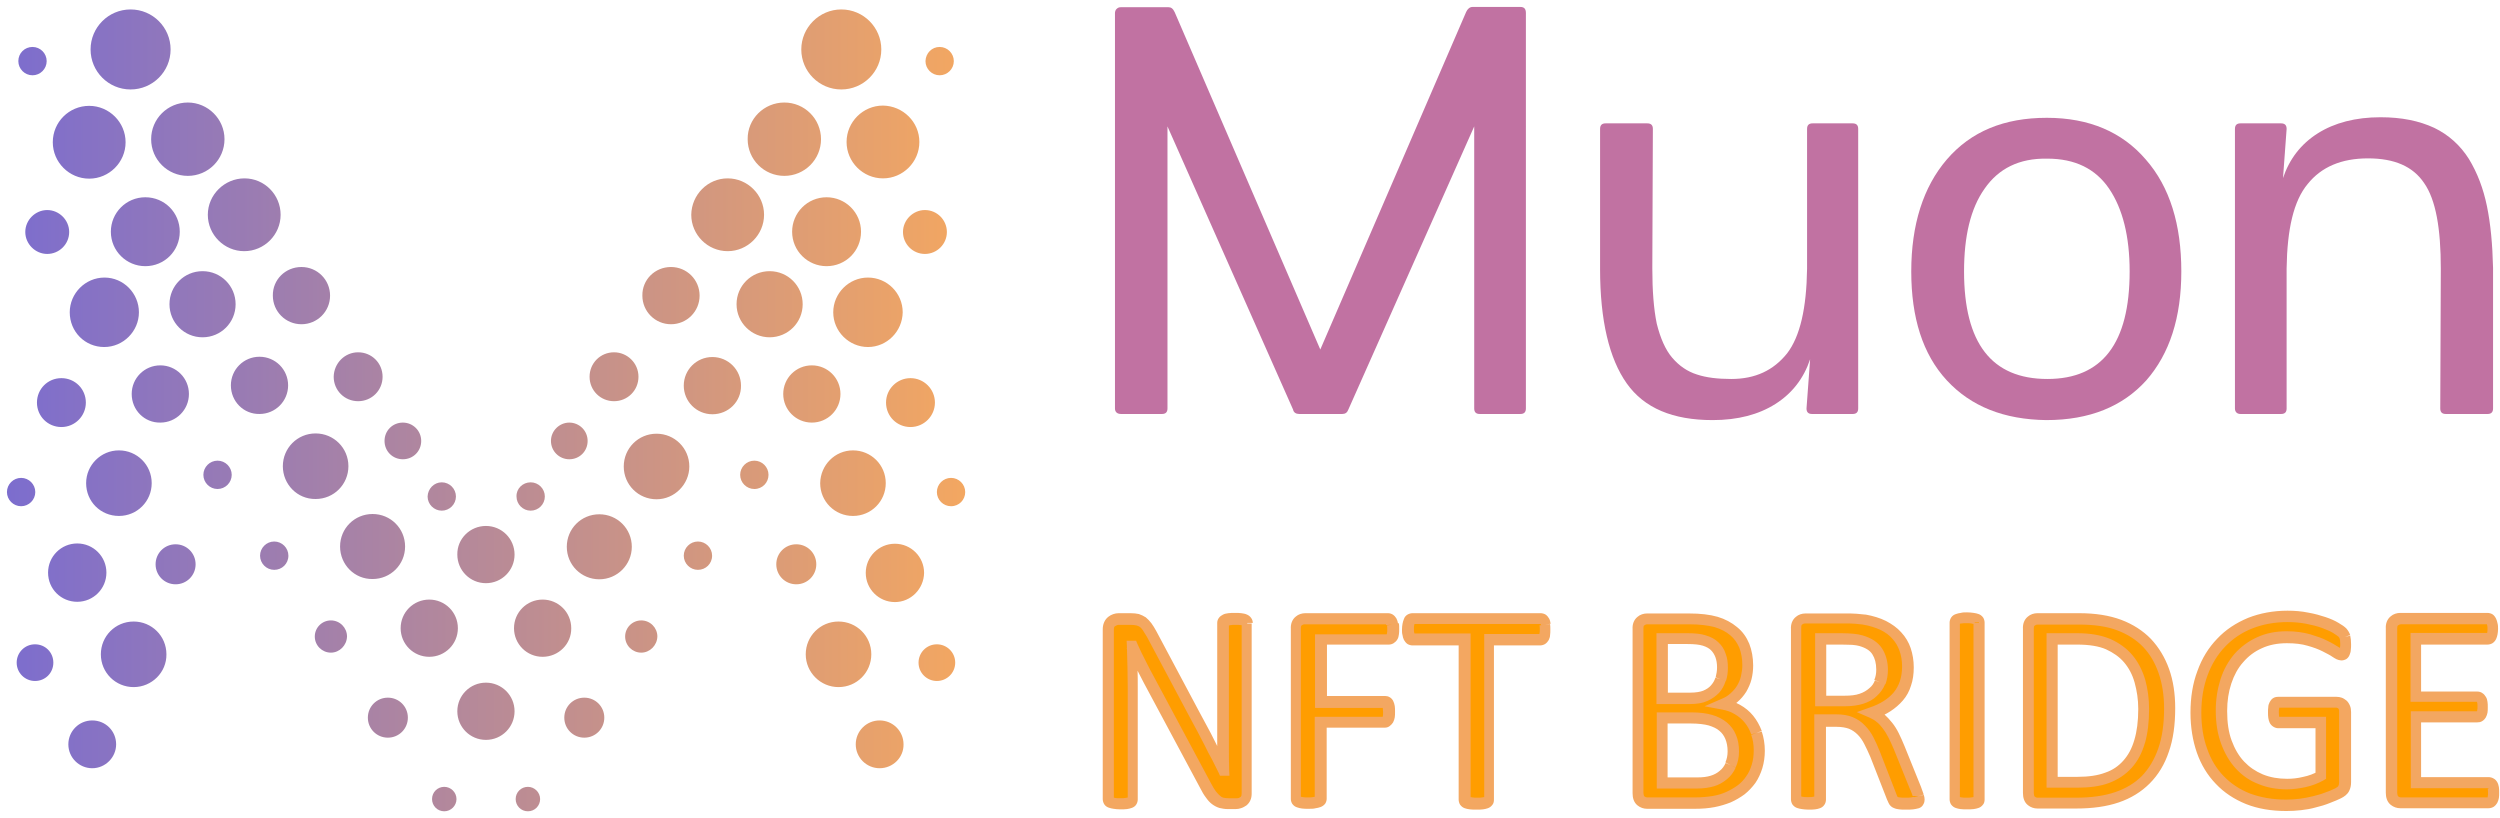 <?xml version="1.0" encoding="utf-8"?>
<!-- Generator: Adobe Illustrator 25.4.1, SVG Export Plug-In . SVG Version: 6.00 Build 0)  -->
<svg version="1.1" id="Layer_1" xmlns="http://www.w3.org/2000/svg" xmlns:xlink="http://www.w3.org/1999/xlink" x="0px" y="0px"
	 viewBox="0 0 899.8 294.5" style="enable-background:new 0 0 899.8 294.5;" xml:space="preserve">
<style type="text/css">
	.st0{fill:url(#SVGID_1_);}
	.st1{fill:#FF9D00;}
	.st2{fill:#F3A761;}
	.st3{fill:#C172A2;}
</style>
<g>
	<g>
		
			<linearGradient id="SVGID_1_" gradientUnits="userSpaceOnUse" x1="2.5" y1="145.3" x2="347.4" y2="145.3" gradientTransform="matrix(1 0 0 -1 0 293)">
			<stop  offset="0" style="stop-color:#7C6DCE"/>
			<stop  offset="1" style="stop-color:#F3A761"/>
		</linearGradient>
		<path class="st0" d="M338.2,16.9c2.8,0,5.1,2.3,5.1,5.1s-2.3,5.1-5.1,5.1c-2.8,0-5.1-2.3-5.1-5.1
			C333.2,19.1,335.4,16.9,338.2,16.9z M340.8,83.5c0,4.4-3.6,7.9-7.9,7.9c-4.4,0-7.9-3.6-7.9-7.9s3.6-7.9,7.9-7.9
			C337.3,75.6,340.8,79.2,340.8,83.5z M302.5,141.8c0,5.7-4.6,10.3-10.3,10.3s-10.3-4.6-10.3-10.3s4.6-10.3,10.3-10.3
			S302.5,136.1,302.5,141.8z M285.1,83.4c0-6.8,5.5-12.4,12.4-12.4c6.8,0,12.4,5.5,12.4,12.4s-5.5,12.4-12.4,12.4
			C290.7,95.8,285.1,90.3,285.1,83.4z M307,162.1c6.5,0,11.8,5.2,11.8,11.8c0,6.5-5.2,11.8-11.8,11.8c-6.5,0-11.8-5.2-11.8-11.8
			C295.3,167.4,300.5,162.1,307,162.1z M312.4,124.9c-6.8,0-12.5-5.6-12.5-12.5c0-6.8,5.6-12.5,12.5-12.5s12.5,5.6,12.5,12.5
			C324.8,119.3,319.2,124.9,312.4,124.9z M327.7,136.1c4.8,0,8.8,3.9,8.8,8.8c0,4.8-3.9,8.8-8.8,8.8s-8.8-3.9-8.8-8.8
			C318.9,140,322.9,136.1,327.7,136.1z M330.9,51.1c0,7.2-5.9,13.1-13.1,13.1s-13.1-5.9-13.1-13.1S310.6,38,317.8,38
			C325,38.1,330.9,43.9,330.9,51.1z M302.8,3.4c8,0,14.4,6.5,14.4,14.4c0,8-6.5,14.4-14.4,14.4c-8,0-14.4-6.5-14.4-14.4
			S294.9,3.4,302.8,3.4z M282.3,36.9c7.3,0,13.2,5.9,13.2,13.2s-5.9,13.2-13.2,13.2s-13.2-5.9-13.2-13.2
			C269,42.8,275,36.9,282.3,36.9z M261.9,64.2c7.2,0,13.1,5.9,13.1,13.1s-5.9,13.1-13.1,13.1s-13.1-5.9-13.1-13.1
			C248.9,70.1,254.7,64.2,261.9,64.2z M241.5,96.1c5.7,0,10.3,4.6,10.3,10.3c0,5.7-4.6,10.3-10.3,10.3s-10.3-4.6-10.3-10.3
			C231.1,100.7,235.7,96.1,241.5,96.1z M221,126.8c4.8,0,8.8,3.9,8.8,8.8s-3.9,8.8-8.8,8.8s-8.8-3.9-8.8-8.8S216.1,126.8,221,126.8z
			 M204.9,152.1c3.6,0,6.6,2.9,6.6,6.6s-2.9,6.6-6.6,6.6c-3.6,0-6.6-2.9-6.6-6.6S201.4,152.1,204.9,152.1z M191,173.6
			c2.8,0,5.1,2.3,5.1,5.1s-2.3,5.1-5.1,5.1s-5.1-2.3-5.1-5.1C185.8,175.9,188.1,173.6,191,173.6z M174.9,189.3
			c5.7,0,10.3,4.6,10.3,10.3s-4.6,10.3-10.3,10.3s-10.3-4.6-10.3-10.3C164.5,193.9,169.2,189.3,174.9,189.3z M159,173.6
			c2.8,0,5.1,2.3,5.1,5.1s-2.3,5.1-5.1,5.1s-5.1-2.3-5.1-5.1C154,175.9,156.2,173.6,159,173.6z M145,152.1c3.6,0,6.6,2.9,6.6,6.6
			s-2.9,6.6-6.6,6.6s-6.6-2.9-6.6-6.6S141.3,152.1,145,152.1z M128.9,126.8c4.9,0,8.8,3.9,8.8,8.8s-3.9,8.8-8.8,8.8
			c-4.9,0-8.8-3.9-8.8-8.8C120.2,130.7,124.1,126.8,128.9,126.8z M108.5,96.1c5.7,0,10.3,4.6,10.3,10.3c0,5.7-4.6,10.3-10.3,10.3
			s-10.3-4.6-10.3-10.3C98.1,100.7,102.7,96.1,108.5,96.1z M101,77.3c0,7.2-5.9,13.1-13.1,13.1s-13.1-5.9-13.1-13.1
			s6-13.1,13.2-13.1S101,70.1,101,77.3z M80.8,50.1c0,7.3-5.9,13.2-13.2,13.2s-13.2-5.9-13.2-13.2s5.9-13.2,13.2-13.2
			C74.8,36.9,80.8,42.8,80.8,50.1z M25.1,112.4c0-6.8,5.6-12.5,12.5-12.5S50,105.6,50,112.4s-5.6,12.5-12.5,12.5
			S25.1,119.4,25.1,112.4z M30.9,144.9c0,4.8-3.9,8.8-8.8,8.8s-8.8-3.9-8.8-8.8s3.9-8.8,8.8-8.8S30.9,140,30.9,144.9z M42.8,162.1
			c6.5,0,11.8,5.2,11.8,11.8c0,6.5-5.2,11.8-11.8,11.8S31,180.5,31,173.9C31,167.4,36.3,162.1,42.8,162.1z M47.4,141.8
			c0-5.7,4.6-10.3,10.3-10.3S68,136.1,68,141.8s-4.6,10.3-10.3,10.3C52,152.2,47.4,147.6,47.4,141.8z M52.3,95.8
			c-6.8,0-12.4-5.5-12.4-12.4c0-6.8,5.5-12.4,12.4-12.4s12.4,5.5,12.4,12.4S59.2,95.8,52.3,95.8z M47,3.4c8,0,14.4,6.5,14.4,14.4
			c0,8-6.5,14.4-14.4,14.4c-8,0-14.4-6.5-14.4-14.4S39,3.4,47,3.4z M32.1,38.1c7.2,0,13.1,5.9,13.1,13.1s-5.9,13.1-13.1,13.1
			S19,58.4,19,51.2C19,43.9,24.9,38.1,32.1,38.1z M24.9,83.5c0,4.4-3.6,7.9-7.9,7.9s-7.9-3.6-7.9-7.9s3.6-7.9,7.9-7.9
			S24.9,79.2,24.9,83.5z M11.7,16.9c2.8,0,5.1,2.3,5.1,5.1s-2.3,5.1-5.1,5.1S6.6,24.8,6.6,22C6.6,19.1,8.9,16.9,11.7,16.9z
			 M2.5,177.1c0-2.8,2.3-5.1,5.1-5.1s5.1,2.3,5.1,5.1s-2.3,5.1-5.1,5.1S2.5,179.9,2.5,177.1z M12.6,245.1c-3.6,0-6.6-2.9-6.6-6.6
			c0-3.6,2.9-6.6,6.6-6.6s6.6,2.9,6.6,6.6C19.2,242.2,16.3,245.1,12.6,245.1z M17.3,206.1c0-5.8,4.7-10.5,10.5-10.5
			s10.5,4.7,10.5,10.5s-4.7,10.5-10.5,10.5S17.3,212,17.3,206.1z M33.2,276.5c-4.7,0-8.6-3.8-8.6-8.6c0-4.7,3.8-8.6,8.6-8.6
			s8.6,3.8,8.6,8.6C41.8,272.6,37.9,276.5,33.2,276.5z M48.1,247.3c-6.5,0-11.8-5.2-11.8-11.8c0-6.5,5.2-11.8,11.8-11.8
			c6.5,0,11.8,5.2,11.8,11.8C60,242,54.6,247.3,48.1,247.3z M63.2,210.3c-4,0-7.2-3.2-7.2-7.2s3.2-7.2,7.2-7.2s7.2,3.2,7.2,7.2
			S67.2,210.3,63.2,210.3z M61,109.5c0-6.6,5.3-11.9,11.9-11.9s11.9,5.3,11.9,11.9s-5.3,11.9-11.9,11.9S61,116.1,61,109.5z
			 M78.3,176c-2.8,0-5.1-2.3-5.1-5.1s2.3-5.1,5.1-5.1c2.8,0,5.1,2.3,5.1,5.1S81.1,176,78.3,176z M83.1,138.7
			c0-5.7,4.6-10.3,10.3-10.3c5.7,0,10.3,4.6,10.3,10.3S99.1,149,93.4,149C87.7,149.1,83.1,144.5,83.1,138.7z M98.7,205.1
			c-2.8,0-5.1-2.3-5.1-5.1s2.3-5.1,5.1-5.1c2.8,0,5.1,2.3,5.1,5.1C103.8,202.9,101.5,205.1,98.7,205.1z M101.8,167.8
			c0-6.5,5.2-11.8,11.8-11.8c6.5,0,11.8,5.2,11.8,11.8c0,6.5-5.2,11.8-11.8,11.8C107,179.7,101.8,174.3,101.8,167.8z M119.1,234.9
			c-3.2,0-5.8-2.6-5.8-5.8s2.6-5.8,5.8-5.8c3.2,0,5.8,2.6,5.8,5.8C124.8,232.3,122.2,234.9,119.1,234.9z M122.4,196.7
			c0-6.5,5.2-11.7,11.7-11.7c6.5,0,11.7,5.2,11.7,11.7s-5.2,11.7-11.7,11.7C127.6,208.5,122.4,203.2,122.4,196.7z M139.6,265.5
			c-4,0-7.2-3.2-7.2-7.2s3.2-7.2,7.2-7.2s7.2,3.2,7.2,7.2S143.6,265.5,139.6,265.5z M144.2,226.1c0-5.7,4.6-10.3,10.3-10.3
			s10.3,4.6,10.3,10.3s-4.6,10.3-10.3,10.3C148.8,236.4,144.2,231.8,144.2,226.1z M159.9,292c-2.5,0-4.4-2-4.4-4.4
			c0-2.5,2-4.4,4.4-4.4s4.4,2,4.4,4.4S162.3,292,159.9,292z M174.9,266.3c-5.7,0-10.3-4.6-10.3-10.3s4.6-10.3,10.3-10.3
			s10.3,4.6,10.3,10.3S180.6,266.3,174.9,266.3z M190,292c-2.5,0-4.4-2-4.4-4.4c0-2.5,2-4.4,4.4-4.4s4.4,2,4.4,4.4
			S192.5,292,190,292z M195.3,236.4c-5.7,0-10.3-4.6-10.3-10.3s4.6-10.3,10.3-10.3s10.3,4.6,10.3,10.3
			C205.7,231.8,201,236.4,195.3,236.4z M210.3,265.5c-4,0-7.2-3.2-7.2-7.2s3.2-7.2,7.2-7.2s7.2,3.2,7.2,7.2S214.3,265.5,210.3,265.5
			z M215.7,208.5c-6.5,0-11.7-5.2-11.7-11.7s5.2-11.7,11.7-11.7s11.7,5.2,11.7,11.7C227.4,203.2,222.2,208.5,215.7,208.5z
			 M230.8,234.9c-3.2,0-5.8-2.6-5.8-5.8s2.6-5.8,5.8-5.8s5.8,2.6,5.8,5.8C236.5,232.3,233.9,234.9,230.8,234.9z M236.3,179.7
			c-6.5,0-11.8-5.2-11.8-11.8c0-6.5,5.2-11.8,11.8-11.8c6.5,0,11.8,5.2,11.8,11.8C248.1,174.3,242.8,179.7,236.3,179.7z
			 M251.2,205.1c-2.8,0-5.1-2.3-5.1-5.1s2.3-5.1,5.1-5.1s5.1,2.3,5.1,5.1C256.3,202.9,254,205.1,251.2,205.1z M256.4,149.1
			c-5.7,0-10.3-4.6-10.3-10.3s4.6-10.3,10.3-10.3c5.7,0,10.3,4.6,10.3,10.3C266.8,144.5,262.2,149.1,256.4,149.1z M271.5,176
			c-2.8,0-5.1-2.3-5.1-5.1s2.3-5.1,5.1-5.1s5.1,2.3,5.1,5.1S274.4,176,271.5,176z M265.1,109.5c0-6.6,5.3-11.9,11.9-11.9
			s11.9,5.3,11.9,11.9s-5.3,11.9-11.9,11.9C270.5,121.4,265.1,116.1,265.1,109.5z M279.4,203.1c0-4,3.2-7.2,7.2-7.2s7.2,3.2,7.2,7.2
			s-3.2,7.2-7.2,7.2S279.4,207.1,279.4,203.1z M290,235.5c0-6.5,5.2-11.8,11.8-11.8c6.5,0,11.8,5.2,11.8,11.8
			c0,6.5-5.2,11.8-11.8,11.8C295.3,247.3,290,242,290,235.5z M316.6,276.5c-4.7,0-8.6-3.8-8.6-8.6c0-4.7,3.8-8.6,8.6-8.6
			c4.7,0,8.6,3.8,8.6,8.6C325.3,272.6,321.4,276.5,316.6,276.5z M322.1,216.7c-5.8,0-10.5-4.7-10.5-10.5s4.7-10.5,10.5-10.5
			s10.5,4.7,10.5,10.5C332.5,212,327.8,216.7,322.1,216.7z M337.2,245.1c-3.6,0-6.6-2.9-6.6-6.6c0-3.6,2.9-6.6,6.6-6.6
			c3.6,0,6.6,2.9,6.6,6.6C343.8,242.2,340.8,245.1,337.2,245.1z M342.3,182.2c-2.8,0-5.1-2.3-5.1-5.1s2.3-5.1,5.1-5.1
			c2.8,0,5.1,2.3,5.1,5.1S345.2,182.2,342.3,182.2z"/>
	</g>
	<g>
		<path class="st1" d="M897.4,283.6c-0.1-0.5-0.2-0.8-0.4-1.1s-0.4-0.5-0.6-0.6c-0.2-0.1-0.5-0.2-0.7-0.2h-26.3V258h22.2
			c0.3,0,0.5-0.1,0.7-0.2s0.4-0.3,0.6-0.6c0.2-0.3,0.3-0.6,0.3-1.1c0.1-0.4,0.1-1,0.1-1.6s0-1.2-0.1-1.7s-0.2-0.9-0.3-1.1
			c-0.2-0.3-0.3-0.5-0.6-0.6c-0.2-0.2-0.5-0.2-0.7-0.2h-22.2v-20.8h25.9c0.3,0,0.5-0.1,0.7-0.2c0.2-0.1,0.4-0.3,0.5-0.6
			s0.2-0.7,0.3-1.1c0.1-0.5,0.1-1,0.1-1.6c0-0.7,0-1.3-0.1-1.7c-0.1-0.5-0.2-0.8-0.3-1.2c-0.1-0.3-0.3-0.5-0.5-0.7
			c-0.2-0.1-0.5-0.2-0.7-0.2h-31.4c-0.8,0-1.5,0.3-2.2,0.8s-1,1.5-1,2.8v59.1c0,1.3,0.3,2.3,1,2.8s1.4,0.8,2.2,0.8h31.8
			c0.3,0,0.5-0.1,0.7-0.2s0.4-0.4,0.6-0.7c0.2-0.3,0.3-0.7,0.4-1.2s0.1-1,0.1-1.6C897.5,284.7,897.4,284.1,897.4,283.6z M844,229.2
			c-0.2-0.6-0.5-1.1-0.9-1.5s-1.3-1-2.4-1.7c-1.2-0.7-2.6-1.3-4.4-1.9c-1.7-0.6-3.7-1.1-5.9-1.6c-2.2-0.4-4.6-0.7-7.1-0.7
			c-4.9,0-9.4,0.8-13.4,2.5s-7.5,4-10.4,7s-5.1,6.6-6.7,10.9c-1.6,4.3-2.4,9-2.4,14.3c0,5.1,0.7,9.6,2.2,13.7s3.6,7.6,6.4,10.5
			c2.8,2.9,6.2,5.2,10.2,6.8c4,1.6,8.6,2.4,13.7,2.4c1.7,0,3.4-0.1,5.1-0.3c1.7-0.2,3.4-0.5,5.1-0.9c1.7-0.4,3.3-0.9,4.9-1.5
			c1.6-0.6,2.8-1.1,3.8-1.6s1.6-1.1,1.9-1.7c0.3-0.6,0.5-1.4,0.5-2.3v-25.2c0-0.6-0.1-1.2-0.3-1.6c-0.2-0.5-0.4-0.9-0.7-1.1
			c-0.3-0.3-0.6-0.5-1-0.6s-0.8-0.2-1.1-0.2h-21c-0.3,0-0.6,0.1-0.8,0.2c-0.2,0.1-0.4,0.4-0.5,0.6c-0.2,0.3-0.3,0.7-0.3,1.1
			c-0.1,0.5-0.1,1-0.1,1.7c0,1.2,0.1,2.1,0.4,2.7s0.7,0.9,1.3,0.9h15.4v19.3c-1.8,1-3.8,1.7-5.9,2.2c-2.1,0.5-4.2,0.7-6.2,0.7
			c-3.4,0-6.6-0.6-9.5-1.7c-2.9-1.2-5.4-2.9-7.5-5.1c-2.1-2.3-3.7-5-4.9-8.3s-1.8-7-1.8-11.3c0-3.8,0.5-7.3,1.6-10.5s2.6-6,4.6-8.4
			s4.5-4.2,7.4-5.5s6.2-2,9.8-2c3.1,0,5.7,0.3,8,1c2.2,0.6,4.2,1.4,5.8,2.2s2.9,1.5,3.8,2.2s1.6,1,2,1c0.2,0,0.5-0.1,0.7-0.2
			c0.2-0.1,0.4-0.4,0.5-0.7s0.2-0.7,0.3-1.2s0.1-1.1,0.1-1.7C844.2,230.6,844.1,229.8,844,229.2z M770.1,266.9c-1,3.3-2.4,6-4.4,8.2
			c-1.9,2.2-4.4,3.8-7.3,4.9c-2.9,1.1-6.5,1.6-10.7,1.6h-9.1V230h9c4.6,0,8.3,0.6,11.2,1.9c2.9,1.3,5.3,3,7.2,5.3s3.3,4.9,4.2,8
			s1.3,6.4,1.3,10C771.6,259.8,771.1,263.7,770.1,266.9z M778.8,241.5c-1.4-4-3.4-7.3-6.1-10.1c-2.7-2.8-6-4.9-10-6.4
			s-8.8-2.2-14.5-2.2h-15c-0.8,0-1.5,0.3-2.2,0.8s-1,1.5-1,2.8v59.1c0,1.3,0.3,2.3,1,2.8s1.4,0.8,2.2,0.8h14
			c5.7,0,10.5-0.7,14.6-2.1s7.6-3.5,10.4-6.3s5-6.4,6.4-10.7c1.5-4.3,2.2-9.3,2.2-15C780.9,249.9,780.2,245.4,778.8,241.5z
			 M712.3,224.1c0-0.3-0.1-0.5-0.2-0.7c-0.1-0.2-0.4-0.4-0.7-0.5s-0.8-0.2-1.4-0.3s-1.3-0.1-2.1-0.1s-1.5,0-2,0.1
			c-0.6,0.1-1,0.2-1.4,0.3s-0.6,0.3-0.8,0.5s-0.2,0.4-0.2,0.7v63.6c0,0.3,0.1,0.5,0.2,0.7c0.1,0.2,0.4,0.4,0.7,0.5s0.8,0.2,1.4,0.3
			c0.6,0.1,1.3,0.1,2.1,0.1c0.9,0,1.6,0,2.1-0.1c0.6-0.1,1-0.2,1.4-0.3c0.3-0.1,0.6-0.3,0.7-0.5c0.1-0.2,0.2-0.4,0.2-0.7V224.1z
			 M676.7,245.6c-0.5,1.4-1.4,2.6-2.5,3.6s-2.5,1.8-4.2,2.4c-1.7,0.6-3.7,0.8-6,0.8h-8.6V230h7.4c1.7,0,3.1,0.1,4.2,0.2
			c1.1,0.1,2,0.3,2.9,0.5c2.7,0.8,4.7,2.1,5.8,3.9c1.2,1.8,1.7,4,1.7,6.6C677.5,242.7,677.2,244.2,676.7,245.6z M690.5,286.5
			c-0.1-0.5-0.4-1.4-0.9-2.6l-5.9-14.6c-0.7-1.7-1.4-3.2-2-4.5c-0.7-1.3-1.4-2.5-2.2-3.5s-1.6-1.9-2.5-2.6s-1.9-1.3-3-1.8
			c1.9-0.7,3.7-1.5,5.3-2.5s2.9-2.2,4-3.5s2-2.9,2.6-4.7s0.9-3.7,0.9-6s-0.3-4.4-1-6.3c-0.7-1.9-1.7-3.6-3-5c-1.3-1.5-3-2.7-4.9-3.6
			c-2-1-4.2-1.7-6.8-2.1c-0.9-0.1-1.9-0.2-3-0.3s-2.5-0.1-4.2-0.1h-14.1c-0.8,0-1.5,0.3-2.2,0.8s-1,1.5-1,2.8v61.3
			c0,0.3,0.1,0.5,0.2,0.7c0.1,0.2,0.4,0.4,0.7,0.5s0.8,0.2,1.4,0.3c0.6,0.1,1.3,0.1,2.1,0.1c0.9,0,1.6,0,2.1-0.1
			c0.6-0.1,1-0.2,1.3-0.3c0.3-0.1,0.6-0.3,0.7-0.5c0.2-0.2,0.2-0.4,0.2-0.7v-28.2h5.9c2,0,3.7,0.3,5.2,0.9c1.4,0.6,2.7,1.4,3.7,2.5
			c1.1,1.1,2,2.4,2.7,3.8c0.8,1.5,1.5,3.1,2.2,4.9l6.1,15.6c0.1,0.4,0.3,0.8,0.5,1c0.2,0.3,0.5,0.5,0.8,0.6c0.3,0.2,0.8,0.3,1.4,0.3
			c0.6,0.1,1.3,0.1,2.2,0.1c1,0,1.8,0,2.5-0.1c0.6-0.1,1.1-0.2,1.4-0.3c0.3-0.1,0.6-0.3,0.7-0.5s0.2-0.4,0.2-0.7
			S690.7,287,690.5,286.5z M622.9,275.4c-0.6,1.4-1.5,2.6-2.7,3.5c-1.1,0.9-2.5,1.6-4,2.1s-3.3,0.7-5.3,0.7h-12.8v-23.4h10.5
			c2.8,0,5,0.3,6.9,0.8c1.8,0.5,3.3,1.3,4.5,2.3s2.1,2.3,2.8,3.8c0.6,1.5,0.9,3.2,0.9,5.2C623.9,272.3,623.6,274,622.9,275.4z
			 M619.3,244.5c-0.4,1.3-1.1,2.5-2,3.5s-2.1,1.8-3.5,2.4c-1.4,0.6-3.2,0.9-5.5,0.9h-10v-21.5h9.1c2.5,0,4.5,0.2,6.1,0.7
			c1.5,0.5,2.8,1.2,3.7,2.1c1,0.9,1.7,2,2.1,3.3c0.4,1.3,0.7,2.7,0.7,4.4C619.9,241.8,619.7,243.2,619.3,244.5z M632.2,263.8
			c-0.7-1.9-1.6-3.5-2.8-4.9s-2.6-2.6-4.1-3.5c-1.6-0.9-3.3-1.5-5.1-1.9c1.4-0.6,2.7-1.4,3.8-2.4s2-2,2.8-3.3c0.7-1.2,1.3-2.5,1.7-4
			c0.4-1.4,0.6-2.9,0.6-4.5c0-2.6-0.4-5-1.3-7.1s-2.1-3.8-3.8-5.3c-1.7-1.4-3.8-2.5-6.3-3.3s-5.8-1.1-9.7-1.1h-15.1
			c-0.8,0-1.5,0.3-2.2,0.8s-1,1.5-1,2.8v59.1c0,1.3,0.3,2.3,1,2.8s1.4,0.8,2.2,0.8h17.3c2.5,0,4.7-0.2,6.6-0.5
			c1.9-0.4,3.7-0.9,5.4-1.6s3.2-1.6,4.6-2.7c1.3-1.1,2.5-2.3,3.5-3.7c1-1.4,1.7-3,2.2-4.7c0.5-1.8,0.8-3.7,0.8-5.8
			C633.2,267.7,632.8,265.7,632.2,263.8z M556.1,224.8c-0.1-0.5-0.2-0.9-0.3-1.2c-0.2-0.3-0.3-0.5-0.6-0.7c-0.2-0.1-0.5-0.2-0.7-0.2
			h-46.1c-0.3,0-0.5,0.1-0.7,0.2c-0.2,0.1-0.4,0.4-0.5,0.7s-0.2,0.7-0.3,1.2c-0.1,0.5-0.1,1.1-0.1,1.7c0,0.6,0,1.2,0.1,1.7
			s0.2,0.9,0.3,1.2s0.3,0.5,0.5,0.6s0.5,0.2,0.7,0.2H527v57.5c0,0.3,0.1,0.5,0.2,0.7s0.4,0.4,0.7,0.5s0.8,0.2,1.4,0.3
			c0.6,0.1,1.3,0.1,2.1,0.1c0.9,0,1.6,0,2.1-0.1c0.6-0.1,1-0.2,1.4-0.3c0.3-0.1,0.6-0.3,0.7-0.5c0.1-0.2,0.2-0.4,0.2-0.7v-57.5h18.6
			c0.3,0,0.5-0.1,0.7-0.2c0.2-0.1,0.4-0.3,0.6-0.6s0.3-0.7,0.3-1.2c0.1-0.5,0.1-1,0.1-1.7C556.2,225.9,556.2,225.3,556.1,224.8z
			 M501.2,224.8c-0.1-0.5-0.2-0.9-0.4-1.2c-0.2-0.3-0.4-0.5-0.6-0.7c-0.2-0.1-0.5-0.2-0.7-0.2h-29.8c-0.8,0-1.5,0.3-2.2,0.8
			s-1,1.5-1,2.8v61.3c0,0.2,0.1,0.5,0.2,0.7s0.4,0.4,0.7,0.5c0.3,0.1,0.8,0.2,1.4,0.3c0.6,0.1,1.3,0.1,2.1,0.1c0.9,0,1.6,0,2.2-0.1
			c0.5-0.1,1-0.2,1.3-0.3c0.3-0.1,0.6-0.3,0.7-0.5s0.2-0.5,0.2-0.7V260h22.9c0.2,0,0.5-0.1,0.7-0.2c0.2-0.2,0.4-0.4,0.6-0.7
			c0.2-0.3,0.3-0.7,0.4-1.1s0.1-1,0.1-1.7c0-0.7,0-1.3-0.1-1.8s-0.2-0.8-0.4-1.1c-0.2-0.3-0.4-0.5-0.6-0.6s-0.5-0.2-0.7-0.2h-22.9
			v-22.5h24.3c0.2,0,0.5-0.1,0.7-0.2c0.2-0.1,0.4-0.3,0.6-0.6s0.3-0.7,0.4-1.2s0.1-1,0.1-1.7C501.3,225.9,501.3,225.3,501.2,224.8z
			 M448.9,224.2c0-0.2-0.1-0.5-0.2-0.7s-0.4-0.4-0.7-0.5c-0.3-0.2-0.8-0.3-1.4-0.3s-1.3-0.1-2.1-0.1c-0.9,0-1.6,0-2.2,0.1
			s-1,0.2-1.4,0.3c-0.3,0.2-0.6,0.3-0.7,0.5s-0.2,0.4-0.2,0.7v35.9c0,2.7,0,5.5,0,8.4s0.1,5.7,0.1,8.4H440c-0.8-1.6-1.6-3.2-2.4-4.8
			c-0.8-1.6-1.6-3.2-2.4-4.8c-0.8-1.6-1.7-3.3-2.6-5s-1.8-3.4-2.8-5.2L414.3,228c-0.6-1.1-1.1-1.9-1.6-2.6c-0.5-0.7-1-1.2-1.6-1.6
			c-0.5-0.4-1.2-0.7-1.9-0.8c-0.7-0.2-1.5-0.3-2.6-0.3h-4.3c-0.9,0-1.8,0.3-2.5,0.9c-0.8,0.6-1.2,1.6-1.2,2.9v61.1
			c0,0.2,0.1,0.5,0.2,0.7s0.4,0.4,0.7,0.5c0.3,0.1,0.8,0.2,1.3,0.3c0.6,0.1,1.3,0.1,2.1,0.1c0.9,0,1.6,0,2.1-0.1
			c0.6-0.1,1-0.2,1.4-0.3c0.3-0.1,0.6-0.3,0.7-0.5s0.2-0.5,0.2-0.7v-40c0-2.5,0-5.1-0.1-7.6c0-2.6-0.1-5.1-0.2-7.5h0.1
			c0.9,2,1.9,4.1,3,6.2c1.1,2.1,2.1,4.2,3.2,6.1l20.2,37.7c0.7,1.3,1.3,2.4,2,3.3s1.2,1.5,1.9,2c0.6,0.5,1.3,0.8,2,1
			s1.5,0.3,2.4,0.3h2.9c0.5,0,0.9-0.1,1.4-0.2s0.9-0.4,1.2-0.7s0.7-0.7,0.9-1.2c0.2-0.5,0.3-1.1,0.3-1.7v-61.1H448.9z"/>
		<path class="st2" d="M897.4,283.6l2-0.3c-0.1-0.6-0.3-1.3-0.6-1.8s-0.7-1-1.3-1.3c-0.5-0.3-1.2-0.5-1.8-0.5h-24.3V260h20.2
			c0.6,0,1.2-0.1,1.7-0.4c0.6-0.3,1.1-0.9,1.4-1.4c0.3-0.6,0.5-1.1,0.6-1.7s0.1-1.2,0.1-1.9s0-1.4-0.1-2s-0.2-1.2-0.6-1.8
			c-0.3-0.5-0.7-1-1.2-1.3c-0.5-0.4-1.2-0.6-1.9-0.6h-20.2V232h23.9c0.6,0,1.3-0.2,1.8-0.5c0.6-0.4,1-0.9,1.3-1.5
			c0.2-0.5,0.4-1,0.5-1.6s0.2-1.3,0.2-2c0-0.8,0-1.4-0.2-2.1c-0.1-0.6-0.3-1.1-0.5-1.6c-0.3-0.6-0.7-1.2-1.3-1.6
			c-0.5-0.3-1.2-0.5-1.8-0.5h-31.4c-1.2,0-2.5,0.4-3.4,1.2c-1.4,1.1-1.9,2.8-1.8,4.4v59.1c0,1.6,0.4,3.3,1.8,4.4
			c1,0.8,2.2,1.2,3.4,1.2h31.8c0.6,0,1.3-0.2,1.8-0.5c0.6-0.4,1-0.9,1.3-1.4c0.3-0.6,0.5-1.2,0.6-1.8c0.1-0.6,0.1-1.2,0.1-1.9
			c0-0.8,0-1.4-0.1-2L897.4,283.6l-2,0.3c0,0.3,0.1,0.8,0.1,1.4c0,0.5,0,1-0.1,1.3c0,0.3-0.1,0.4-0.1,0.5l0,0l0.5,0.4l-0.3-0.5
			l-0.1,0.1l0.5,0.4l-0.3-0.5l0.3,0.5V287l-0.3,0.1l0.3,0.5V287h-31.8c-0.3,0-0.6-0.1-1-0.4c0,0-0.2-0.2-0.3-1.2v-59.1
			c0-1,0.2-1.2,0.3-1.2c0.4-0.3,0.7-0.4,1-0.4h31.4v-0.6l-0.3,0.5l0.3,0.1v-0.6l-0.3,0.5l0.4-0.7l-0.6,0.5c0,0,0.1,0.1,0.2,0.2
			l0.4-0.7l-0.6,0.5l0.2-0.1l-0.2,0.1l0,0l0.2-0.1l-0.2,0.1c0,0.1,0.1,0.4,0.2,0.7c0.1,0.3,0.1,0.8,0.1,1.3s0,0.9-0.1,1.3
			c-0.1,0.3-0.1,0.6-0.2,0.6l0.5,0.2l-0.3-0.5c-0.2,0.1-0.2,0.2-0.2,0.2l0.5,0.2l-0.3-0.5l0.3,0.5v-0.6l-0.3,0.1l0.3,0.5v-0.6h-27.9
			v24.8h24.2v-0.7l-0.4,0.6c0.1,0.1,0.3,0.1,0.4,0.1v-0.7l-0.4,0.6l0.2-0.3l-0.2,0.2l0.1,0.1l0.2-0.3l-0.2,0.2l0,0v0.1
			c0,0.1,0,0.2,0.1,0.4c0.1,0.4,0.1,0.8,0.1,1.4c0,0.5,0,1-0.1,1.3c0,0.3-0.1,0.4-0.1,0.4l0.5,0.3l-0.3-0.5
			c-0.2,0.1-0.2,0.2-0.2,0.2l0.5,0.3l-0.3-0.5l0.2,0.4V256l-0.2,0.1l0.2,0.4V256h-24.2v27.7H896v-0.6l-0.3,0.5l0.3,0.1v-0.6
			l-0.3,0.5l0.3-0.4l-0.4,0.3l0.1,0.1l0.3-0.4l-0.4,0.3l0,0c0,0,0.1,0.1,0.1,0.4L897.4,283.6z M844,229.2l1.9-0.6
			c-0.3-0.9-0.8-1.7-1.4-2.4c-0.7-0.7-1.6-1.3-2.8-2c-1.3-0.8-2.9-1.5-4.7-2.1s-3.9-1.2-6.2-1.6c-2.4-0.5-4.9-0.7-7.5-0.7
			c-5.1,0-9.9,0.9-14.2,2.6c-4.3,1.8-8,4.2-11.1,7.5c-3.1,3.2-5.5,7.1-7.1,11.6c-1.7,4.5-2.5,9.5-2.5,15c0,5.2,0.8,10.1,2.3,14.4
			s3.8,8.1,6.8,11.2c3,3.2,6.7,5.6,10.9,7.3c4.3,1.7,9.1,2.5,14.5,2.5c1.8,0,3.5-0.1,5.3-0.3c1.8-0.2,3.6-0.5,5.3-1
			c1.7-0.4,3.4-0.9,5.1-1.6c1.6-0.6,3-1.2,4-1.7c1.2-0.6,2.3-1.4,2.9-2.6c0.5-1,0.7-2,0.7-3.2v-25.2c0-0.8-0.1-1.6-0.4-2.3
			c-0.3-0.7-0.7-1.4-1.3-1.9c-0.5-0.4-1.1-0.8-1.7-1c-0.6-0.2-1.2-0.3-1.8-0.3h-21c-0.6,0-1.3,0.1-1.9,0.5c-0.6,0.4-0.9,0.9-1.2,1.4
			c-0.3,0.6-0.5,1.2-0.5,1.8c-0.1,0.6-0.1,1.2-0.1,2c0,1.4,0.1,2.5,0.6,3.6s1.8,2,3.1,2h13.4v17.3h2l-1-1.8c-1.6,0.9-3.4,1.6-5.4,2
			c-2,0.5-3.9,0.7-5.8,0.7c-3.2,0-6.1-0.5-8.8-1.6c-2.6-1.1-4.8-2.6-6.7-4.6s-3.4-4.6-4.5-7.6s-1.6-6.5-1.6-10.6
			c0-3.6,0.5-6.9,1.5-9.9s2.4-5.6,4.3-7.7c1.8-2.1,4-3.8,6.7-5c2.6-1.2,5.6-1.8,9-1.8c2.9,0,5.4,0.3,7.4,0.9c2.2,0.6,4,1.3,5.4,2
			c1.5,0.8,2.8,1.4,3.6,2c1.1,0.7,1.8,1.2,3.2,1.3c0.6,0,1.3-0.2,1.8-0.5c0.6-0.4,1-1,1.2-1.6c0.2-0.5,0.4-1.1,0.4-1.7
			c0.1-0.6,0.1-1.3,0.1-2c0-1.2-0.1-2.2-0.3-3.1L844,229.2l-1.9,0.6c0.1,0.3,0.2,1,0.2,1.9c0,0.6,0,1.1-0.1,1.4
			c-0.1,0.4-0.1,0.6-0.2,0.7l0,0l0,0l0,0l0,0l0,0l0.7,0.5l-0.5-0.7c-0.1,0.1-0.2,0.2-0.2,0.2l0.7,0.5l-0.5-0.7l0.4,0.7v-0.8
			c-0.1,0-0.4,0.1-0.4,0.1l0.4,0.7v-0.8v0.7l0.2-0.7c0,0,0,0-0.2,0v0.7l0.2-0.7c0,0-0.5-0.2-1.1-0.6c-1.1-0.7-2.4-1.5-4.1-2.3
			c-1.7-0.9-3.8-1.6-6.1-2.3c-2.5-0.7-5.3-1.1-8.5-1.1c-3.9,0-7.5,0.7-10.7,2.2c-3.1,1.4-5.9,3.5-8.1,6c-2.2,2.6-3.9,5.6-5,9.1
			s-1.7,7.2-1.7,11.2c0,4.4,0.6,8.4,1.9,11.9c1.3,3.5,3,6.5,5.3,9s5,4.4,8.2,5.6c3.1,1.3,6.6,1.9,10.2,1.9c2.2,0,4.4-0.3,6.7-0.8
			s4.4-1.3,6.4-2.4l1-0.6V258h-17.4v0.6l0.3-0.5c-0.1-0.1-0.3-0.1-0.3-0.1v0.6l0.3-0.5l-0.3,0.5l0.5-0.4l-0.1-0.1l-0.3,0.5l0.5-0.4
			l0,0l0,0l0,0l0,0l0,0c-0.1-0.1-0.2-0.8-0.2-1.8c0-0.6,0-1,0.1-1.4c0-0.3,0.1-0.5,0.1-0.5l0,0l-0.5-0.4l0.3,0.5l0.1-0.1l-0.5-0.4
			l0.3,0.5l-0.3-0.5v0.6c0,0,0.2,0,0.3-0.1l-0.3-0.5v0.6h21c0.1,0,0.3,0,0.4,0.1c0.1,0,0.2,0.1,0.4,0.2c0,0,0.1,0.1,0.2,0.3
			c0.1,0.2,0.1,0.5,0.1,1v25.2c0,0.7-0.1,1.1-0.3,1.4c0,0.1-0.3,0.4-1,0.8c-0.9,0.4-2.1,1-3.6,1.5c-1.5,0.6-3,1-4.6,1.4
			s-3.2,0.7-4.8,0.9c-1.6,0.2-3.2,0.3-4.8,0.3c-4.9,0-9.2-0.8-13-2.2c-3.8-1.5-6.9-3.6-9.5-6.3c-2.6-2.7-4.6-6-5.9-9.8
			c-1.4-3.8-2.1-8.2-2.1-13c0-5.1,0.8-9.6,2.3-13.6s3.6-7.4,6.3-10.2s5.9-5,9.7-6.5s8-2.3,12.7-2.3c2.4,0,4.6,0.2,6.7,0.6
			c2.1,0.4,4,0.9,5.7,1.5c1.6,0.6,3,1.2,4,1.8c1.1,0.7,1.8,1.2,2,1.4s0.3,0.4,0.4,0.7L844,229.2z M770.1,266.9l-1.9-0.6
			c-0.9,3.1-2.2,5.5-4,7.5c-1.7,1.9-3.8,3.4-6.5,4.3c-2.6,1-6,1.5-10,1.5h-7.1V232h7c4.4,0,7.9,0.6,10.4,1.7
			c2.6,1.2,4.8,2.7,6.5,4.7s3,4.4,3.8,7.3c0.8,2.9,1.3,6,1.3,9.5c0,4.4-0.5,8.1-1.4,11.1L770.1,266.9l1.9,0.6
			c1-3.5,1.5-7.6,1.5-12.3c0-3.8-0.5-7.3-1.4-10.6c-1-3.3-2.5-6.3-4.6-8.8s-4.8-4.4-7.9-5.8c-3.3-1.4-7.3-2.1-12-2.1h-11v55.6h11.1
			c4.4,0,8.2-0.5,11.4-1.7s5.9-3,8.1-5.4c2.2-2.4,3.8-5.5,4.8-9L770.1,266.9z M778.8,241.5l1.9-0.7c-1.5-4.2-3.7-7.8-6.5-10.8
			c-2.9-3-6.5-5.3-10.7-6.9c-4.3-1.6-9.3-2.4-15.2-2.4h-15c-1.2,0-2.5,0.4-3.4,1.2c-1.4,1.1-1.9,2.8-1.8,4.4v59.1
			c0,1.6,0.4,3.3,1.8,4.4c1,0.8,2.2,1.2,3.4,1.2h14c5.8,0,10.9-0.7,15.3-2.2c4.4-1.5,8.1-3.8,11.1-6.8c3.1-3.1,5.4-6.9,6.9-11.4
			c1.6-4.5,2.3-9.8,2.3-15.7c0-5.2-0.7-9.9-2.2-14.1L778.8,241.5l-1.9,0.7c1.3,3.7,2,8,2,12.8c0,5.6-0.7,10.4-2.1,14.4
			c-1.4,4-3.4,7.3-5.9,9.9c-2.6,2.6-5.8,4.5-9.6,5.8s-8.5,2-14,2h-14c-0.3,0-0.6-0.1-1-0.4c0,0-0.2-0.2-0.3-1.2v-59.1
			c0-1,0.2-1.2,0.3-1.2c0.4-0.3,0.7-0.4,1-0.4h15c5.6,0,10.2,0.7,13.8,2.1c3.7,1.4,6.8,3.4,9.2,5.9c2.5,2.6,4.3,5.7,5.6,9.4
			L778.8,241.5z M712.3,224.1h2c0-0.6-0.2-1.3-0.5-1.8c-0.5-0.7-1.1-1.1-1.7-1.3c-0.5-0.2-1.1-0.3-1.7-0.4c-0.7-0.1-1.5-0.2-2.4-0.2
			s-1.6,0-2.3,0.2c-0.6,0.1-1.2,0.2-1.7,0.4c-0.6,0.2-1.2,0.5-1.7,1.2c-0.4,0.6-0.6,1.3-0.6,1.9v63.6c0,0.6,0.2,1.3,0.5,1.8
			c0.5,0.7,1.1,1.1,1.7,1.3c0.5,0.2,1.1,0.3,1.7,0.4c0.7,0.1,1.5,0.1,2.4,0.1s1.7,0,2.4-0.1c0.6-0.1,1.2-0.2,1.7-0.4
			c0.6-0.2,1.2-0.6,1.7-1.3c0.4-0.5,0.5-1.2,0.5-1.8v-63.6L712.3,224.1l-2,0v63.6h0.7l-0.6-0.4c-0.1,0.1-0.1,0.3-0.1,0.4h0.7
			l-0.6-0.4l0.8,0.5l-0.5-0.8c-0.1,0-0.2,0.1-0.3,0.3l0.8,0.5l-0.5-0.8l0.2,0.3l-0.2-0.4h-0.1l0.2,0.3l-0.2-0.4l0,0
			c-0.2,0.1-0.5,0.1-1,0.2c-0.4,0.1-1,0.1-1.8,0.1c-0.7,0-1.4,0-1.8-0.1c-0.5-0.1-0.9-0.2-1-0.2l0,0l-0.4,0.8l0.7-0.5
			c-0.2-0.2-0.3-0.3-0.3-0.3l-0.4,0.8l0.7-0.5l-0.6,0.4h0.7c0-0.1,0-0.3-0.1-0.4l-0.6,0.4h0.7v-63.6h-0.8l0.6,0.5
			c0.1-0.1,0.2-0.4,0.2-0.5h-0.8l0.6,0.5l-0.7-0.5l0.5,0.7c0,0,0.1-0.1,0.2-0.2l-0.7-0.5l0.5,0.7l-0.1-0.2l0.1,0.2l0,0l-0.1-0.2
			l0.1,0.2l0,0c0.2-0.1,0.6-0.2,1-0.2c0.4-0.1,1-0.1,1.7-0.1c0.8,0,1.4,0,1.8,0.1c0.5,0.1,0.8,0.2,1,0.2l0,0l0.4-0.7l-0.7,0.4
			c0.1,0.2,0.3,0.3,0.3,0.3l0.4-0.7l-0.7,0.4l0.6-0.4h-0.7c0,0.1,0,0.3,0.1,0.4l0.6-0.4h-0.7h2.2V224.1z M676.7,245.6l-1.9-0.7
			c-0.4,1.1-1,2-2,2.8c-0.9,0.8-2,1.5-3.5,2c-1.4,0.5-3.2,0.7-5.4,0.7h-6.6V232h5.4c1.7,0,3.1,0.1,4,0.1c1,0.1,1.8,0.2,2.5,0.4
			c2.4,0.7,3.9,1.7,4.7,3c0.9,1.4,1.4,3.2,1.4,5.5c0,1.4-0.2,2.6-0.7,3.7L676.7,245.6l1.9,0.7c0.6-1.6,0.9-3.4,0.9-5.2
			c0-2.9-0.7-5.5-2.1-7.7c-1.5-2.3-3.9-3.8-7-4.7c-1-0.3-2.1-0.5-3.3-0.6s-2.6-0.2-4.4-0.2h-9.4v26.3H664c2.5,0,4.7-0.3,6.6-0.9
			c1.9-0.6,3.6-1.5,4.9-2.8c1.3-1.2,2.4-2.7,3-4.3L676.7,245.6z M690.5,286.5l1.9-0.5c-0.2-0.6-0.5-1.5-1-2.8l0,0l-5.9-14.6
			c-0.7-1.7-1.4-3.3-2.1-4.7c-0.7-1.4-1.5-2.7-2.4-3.8c-0.9-1.1-1.8-2.1-2.8-3s-2.2-1.6-3.4-2.1l-0.8,1.8l0.7,1.9
			c2.1-0.7,4-1.6,5.7-2.7c1.7-1.1,3.2-2.4,4.5-3.9s2.3-3.3,2.9-5.3c0.7-2,1-4.2,1-6.6c0-2.5-0.4-4.8-1.1-6.9
			c-0.7-2.1-1.9-4.1-3.4-5.7c-1.5-1.7-3.4-3-5.5-4.1c-2.2-1.1-4.6-1.8-7.3-2.3h-0.1h-0.1c-0.9-0.1-1.9-0.2-3.1-0.3
			c-1.2-0.1-2.6-0.1-4.3-0.1h-14.1c-1.2,0-2.5,0.4-3.4,1.2c-1.4,1.1-1.9,2.8-1.8,4.4v61.3c0,0.6,0.2,1.3,0.5,1.8
			c0.5,0.7,1.1,1.1,1.7,1.3c0.5,0.2,1.1,0.3,1.7,0.4c0.7,0.1,1.5,0.2,2.4,0.2s1.7,0,2.4-0.1s1.2-0.2,1.7-0.4
			c0.6-0.2,1.2-0.6,1.6-1.2c0.4-0.5,0.6-1.3,0.6-1.9v-26.2h3.9c1.8,0,3.3,0.3,4.4,0.7c1.2,0.5,2.2,1.2,3.1,2.1
			c0.9,0.9,1.7,2,2.4,3.4s1.5,3,2.2,4.7l1.9-0.7l-1.9,0.7l6.1,15.6l1.9-0.7l-1.9,0.6c0.2,0.5,0.4,1,0.7,1.5c0.4,0.6,1,1.1,1.6,1.3
			c0.6,0.3,1.2,0.4,1.9,0.5s1.5,0.1,2.4,0.1c1.1,0,1.9,0,2.7-0.1c0.7-0.1,1.3-0.2,2-0.4c0.6-0.2,1.3-0.6,1.7-1.5
			c0.3-0.5,0.4-1.1,0.4-1.6c0-0.6-0.1-1.1-0.3-1.7L690.5,286.5l-1.9,0.5c0.1,0.2,0.1,0.4,0.1,0.5s0,0.1,0,0.1h0.4l-0.4-0.2
			c-0.1,0.1-0.1,0.2-0.1,0.2h0.4l-0.4-0.2l1,0.5l-0.7-0.9c-0.1,0.1-0.2,0.2-0.3,0.4l1,0.5l-0.7-0.9l0.3,0.4l-0.3-0.5h-0.1l0.3,0.4
			l-0.3-0.5l0,0c-0.1,0-0.4,0.1-0.9,0.2s-1.3,0.1-2.2,0.1c-0.8,0-1.5,0-1.9-0.1c-0.4,0-0.7-0.1-0.8-0.2l0,0l-0.2,0.2l0.2-0.2
			l-0.1-0.1l-0.2,0.2l0.2-0.2c-0.1-0.1-0.1-0.3-0.2-0.5l0,0l-6.1-15.7l0,0c-0.7-1.8-1.5-3.5-2.3-5.1s-1.9-3.1-3.1-4.3
			c-1.2-1.3-2.7-2.3-4.4-3s-3.7-1-5.9-1H653v30.2h0.8l-0.6-0.5c-0.1,0.1-0.2,0.4-0.2,0.5h0.8l-0.6-0.5l0.6,0.5l-0.4-0.6
			c0,0-0.1,0.1-0.2,0.2l0.6,0.5l-0.4-0.6l0,0v-0.1l0,0l0,0v-0.1c-0.1,0-0.5,0.1-0.9,0.2s-1,0.1-1.8,0.1s-1.4,0-1.8-0.1
			c-0.5-0.1-0.8-0.2-1-0.2l0,0l-0.4,0.8l0.7-0.5c-0.2-0.2-0.3-0.3-0.3-0.3l-0.4,0.8l0.7-0.5l-0.6,0.4h0.7c0-0.1,0-0.3-0.1-0.4
			l-0.6,0.4h0.7V226c0-1,0.2-1.2,0.3-1.2c0.4-0.3,0.7-0.4,1-0.4h14.1c1.6,0,3,0,4,0.1c1.1,0.1,2.1,0.2,2.9,0.3l0.2-2l-0.3,2
			c2.4,0.4,4.5,1.1,6.3,1.9c1.8,0.9,3.2,1.9,4.3,3.2c1.2,1.3,2,2.7,2.6,4.4s0.9,3.5,0.9,5.6c0,2-0.3,3.8-0.8,5.3s-1.3,2.9-2.2,4
			c-1,1.2-2.2,2.2-3.6,3.1c-1.4,0.9-3.1,1.7-4.9,2.3l-4.8,1.7l4.6,2c0.9,0.4,1.8,0.9,2.5,1.5c0.8,0.6,1.5,1.4,2.2,2.3s1.4,2,2,3.2
			c0.7,1.3,1.3,2.7,2,4.3l5.9,14.6l1.9-0.8l-1.9,0.7c0.5,1.2,0.8,2,0.9,2.4H690.5z M622.9,275.4l-1.8-0.8c-0.5,1.1-1.2,2.1-2.1,2.8
			c-0.9,0.8-2,1.4-3.3,1.8s-2.8,0.6-4.7,0.6h-10.8v-19.4h8.5c2.6,0,4.8,0.3,6.3,0.7c1.6,0.5,2.9,1.1,3.8,1.9c1,0.8,1.7,1.8,2.2,3
			s0.8,2.7,0.8,4.4c0,1.6-0.3,2.9-0.8,4L622.9,275.4l1.8,0.8c0.8-1.7,1.2-3.6,1.2-5.7c0-2.2-0.3-4.2-1.1-6c-0.7-1.8-1.9-3.3-3.3-4.5
			c-1.5-1.2-3.2-2.1-5.3-2.7s-4.5-0.9-7.4-0.9h-12.5v27.4H611c2.2,0,4.1-0.3,5.9-0.8c1.7-0.5,3.3-1.4,4.6-2.5
			c1.4-1.1,2.5-2.6,3.2-4.2L622.9,275.4z M619.3,244.5l-1.9-0.6c-0.3,1.1-0.9,2-1.6,2.8c-0.7,0.8-1.6,1.4-2.8,1.9
			c-1,0.4-2.6,0.7-4.7,0.7h-8v-17.5h7.1c2.4,0,4.2,0.2,5.5,0.6c1.3,0.4,2.3,1,2.9,1.6c0.7,0.7,1.2,1.5,1.6,2.5
			c0.4,1.1,0.6,2.3,0.6,3.7c0,1.2-0.2,2.4-0.5,3.6L619.3,244.5l1.9,0.6c0.5-1.5,0.7-3.1,0.7-4.8c0-1.8-0.2-3.5-0.8-5
			c-0.5-1.6-1.4-3-2.6-4.1c-1.2-1.2-2.8-2-4.5-2.5c-1.8-0.6-4-0.8-6.7-0.8h-11.1v25.5h12c2.5,0,4.5-0.3,6.3-1.1
			c1.6-0.7,3-1.7,4.2-2.9c1.1-1.2,1.9-2.7,2.4-4.3L619.3,244.5z M632.2,263.8l1.9-0.7c-0.8-2.1-1.8-3.9-3.1-5.5s-2.9-2.9-4.7-3.9
			s-3.7-1.7-5.7-2.1l-0.4,2l0.8,1.8c1.6-0.7,3.1-1.6,4.3-2.7c1.3-1.1,2.3-2.3,3.2-3.7c0.8-1.4,1.5-2.9,1.9-4.5s0.6-3.3,0.6-5
			c0-2.8-0.5-5.5-1.4-7.8c-1-2.4-2.4-4.4-4.4-6c-1.9-1.6-4.3-2.9-7-3.7c-2.8-0.8-6.2-1.2-10.3-1.2h-15.1c-1.2,0-2.5,0.4-3.4,1.2
			c-1.4,1.1-1.9,2.8-1.8,4.4v59.1c0,1.6,0.4,3.3,1.8,4.4c1,0.8,2.2,1.2,3.4,1.2h17.3c2.6,0,4.9-0.2,7-0.6s4-1,5.8-1.7
			c1.8-0.8,3.5-1.8,5-2.9c1.5-1.2,2.8-2.6,3.9-4.1c1.1-1.6,1.9-3.4,2.5-5.3c0.6-2,0.9-4.1,0.9-6.3c0-2.5-0.4-4.8-1.1-6.9
			L632.2,263.8l-1.9,0.7c0.6,1.6,0.9,3.5,0.9,5.5c0,1.9-0.2,3.6-0.7,5.2s-1.1,3-2,4.2c-0.8,1.2-1.8,2.3-3,3.2
			c-1.2,0.9-2.6,1.7-4.1,2.4c-1.5,0.7-3.2,1.2-5,1.5s-3.9,0.5-6.3,0.5h-17.3c-0.3,0-0.6-0.1-1-0.4c0,0-0.2-0.2-0.3-1.2v-59.1
			c0-1,0.2-1.2,0.3-1.2c0.4-0.3,0.7-0.4,1-0.4h15.1c3.8,0,6.9,0.4,9.2,1c2.3,0.7,4.2,1.7,5.6,2.9c1.5,1.2,2.5,2.7,3.3,4.5
			c0.7,1.8,1.1,3.9,1.1,6.3c0,1.4-0.2,2.7-0.5,4s-0.8,2.4-1.4,3.4c-0.6,1-1.4,1.9-2.4,2.8c-0.9,0.8-2,1.5-3.3,2l-6,2.6l6.4,1.2
			c1.6,0.3,3.1,0.8,4.4,1.6c1.4,0.8,2.6,1.8,3.6,3s1.8,2.6,2.4,4.3L632.2,263.8z M556.1,224.8l2-0.3c-0.1-0.6-0.2-1.2-0.5-1.8
			c-0.3-0.5-0.7-1.1-1.3-1.5c-0.5-0.3-1.2-0.5-1.8-0.5h-46.1c-0.6,0-1.3,0.2-1.8,0.5c-0.7,0.4-1.1,1-1.3,1.6
			c-0.2,0.5-0.4,1.1-0.5,1.7c-0.1,0.6-0.2,1.3-0.2,2.1c0,0.7,0,1.4,0.2,2c0.1,0.6,0.2,1.1,0.5,1.7c0.3,0.5,0.7,1.1,1.3,1.5
			c0.5,0.3,1.2,0.5,1.8,0.5H525v55.5c0,0.6,0.2,1.3,0.5,1.8c0.5,0.7,1.1,1.1,1.7,1.3c0.5,0.2,1.1,0.3,1.8,0.4s1.5,0.1,2.4,0.1
			s1.7,0,2.4-0.1c0.6-0.1,1.2-0.2,1.7-0.4c0.6-0.2,1.2-0.6,1.7-1.3c0.4-0.5,0.5-1.2,0.5-1.8v-55.5h16.6c0.6,0,1.3-0.2,1.8-0.5
			c0.6-0.4,1-0.9,1.3-1.4c0.3-0.6,0.5-1.2,0.5-1.8c0.1-0.6,0.1-1.3,0.1-2s0-1.4-0.1-2L556.1,224.8l-2,0.3c0.1,0.4,0.1,0.9,0.1,1.4
			c0,0.6,0,1.1-0.1,1.4c0,0.3-0.1,0.5-0.1,0.5h0.1l0,0l0,0h0.1l0,0l0.5,0.4l-0.3-0.5l-0.1,0.1l0.5,0.4l-0.3-0.5l0.3,0.5v-0.6
			c-0.1,0-0.2,0-0.3,0.1l0.3,0.5v-0.6h-20.6v59.5h0.7l-0.6-0.4c-0.1,0.1-0.1,0.3-0.1,0.4h0.7l-0.6-0.4l0.8,0.5l-0.5-0.8
			c-0.1,0-0.2,0.1-0.3,0.3l0.8,0.5l-0.5-0.8l0.2,0.3l-0.2-0.4h-0.1l0.2,0.3l-0.2-0.4l0,0c-0.2,0.1-0.5,0.1-1,0.2
			c-0.4,0.1-1,0.1-1.8,0.1c-0.7,0-1.4,0-1.8-0.1c-0.5-0.1-0.9-0.2-1-0.2l0,0l-0.4,0.8l0.7-0.5c-0.1-0.2-0.3-0.3-0.3-0.3l-0.4,0.8
			l0.7-0.5l-0.6,0.4h0.7c0-0.1,0-0.3-0.1-0.4l-0.6,0.4h0.7V228h-20.6v0.6l0.3-0.5l-0.3-0.1v0.6l0.3-0.5l-0.4,0.6l0.6-0.5L509,228
			l-0.4,0.7l0.6-0.5l-0.2,0.2l0.2-0.1v-0.1l-0.2,0.2l0.2-0.1c0,0-0.1-0.3-0.2-0.6s-0.1-0.8-0.1-1.3c0-0.6,0-1,0.1-1.4
			s0.2-0.7,0.2-0.7l-0.2-0.1l0.2,0.1l0,0l-0.2-0.1l0.2,0.1l-0.6-0.5l0.4,0.7c0.1-0.1,0.2-0.1,0.2-0.2l-0.6-0.5l0.4,0.7l-0.3-0.5v0.6
			l0.3-0.1l-0.3-0.5v0.6h46.1V224l-0.3,0.5l0.3,0.1V224l-0.3,0.5l0.4-0.6l-0.5,0.5l0.2,0.1l0.4-0.6l-0.5,0.5l0,0l0,0l0,0l0,0l0,0
			c0,0,0.1,0.2,0.1,0.6L556.1,224.8z M501.2,224.8l2-0.3c-0.1-0.7-0.3-1.3-0.6-1.9c-0.3-0.5-0.7-1-1.3-1.4c-0.5-0.3-1.1-0.5-1.7-0.5
			h-29.8c-1.2,0-2.5,0.4-3.4,1.2c-1.4,1.1-1.9,2.8-1.8,4.4v61.3c0,0.6,0.2,1.2,0.5,1.7c0.5,0.7,1.1,1.1,1.8,1.3
			c0.5,0.2,1.1,0.3,1.7,0.4c0.7,0.1,1.5,0.1,2.4,0.1c1,0,1.8,0,2.5-0.2c0.6-0.1,1.2-0.2,1.7-0.4c0.6-0.2,1.3-0.6,1.8-1.3
			c0.3-0.5,0.5-1.1,0.5-1.7v-25.6h20.9c0.7,0,1.3-0.2,1.8-0.6s0.9-0.8,1.2-1.3c0.3-0.6,0.5-1.2,0.6-1.8c0.1-0.6,0.1-1.2,0.1-2
			c0-0.8,0-1.5-0.1-2.1s-0.3-1.3-0.6-1.9c-0.3-0.5-0.7-1-1.3-1.3c-0.5-0.3-1.1-0.4-1.6-0.4h-20.9V232h22.3c0.6,0,1.2-0.2,1.7-0.5
			c0.6-0.4,1-0.8,1.3-1.3c0.4-0.6,0.5-1.2,0.6-1.9c0.1-0.6,0.1-1.3,0.1-2s0-1.4-0.1-2L501.2,224.8l-2,0.3c0.1,0.4,0.1,0.9,0.1,1.4
			c0,0.6,0,1.1-0.1,1.4c0,0.3-0.1,0.4-0.1,0.4l0,0l0.4,0.4l-0.3-0.4l-0.1,0.1l0.4,0.4l-0.3-0.4l0.4,0.6v-0.7c-0.1,0-0.3,0.1-0.4,0.1
			l0.4,0.6v-0.7h-26.3v26.5h24.9v-0.5l-0.3,0.5c0,0,0.2,0.1,0.3,0.1v-0.5l-0.3,0.5l0.3-0.6l-0.5,0.5l0.1,0.1l0.3-0.6l-0.5,0.5l0,0
			l0,0l0,0l0,0l0,0l0.1-0.1h-0.1l0,0l0.1-0.1h-0.1c0,0,0.1,0.1,0.1,0.3c0,0.3,0.1,0.8,0.1,1.5c0,0.6,0,1-0.1,1.4
			c0,0.3-0.1,0.4-0.1,0.4l-0.1,0.1l0.2,0.2l-0.1-0.2l0,0l0.2,0.2l-0.1-0.2l0.4,0.6v-0.8c-0.2,0-0.4,0.1-0.4,0.1l0.4,0.6V258h-24.9
			v29.6h0.7l-0.6-0.4c0,0-0.1,0.2-0.1,0.4h0.7l-0.6-0.4l0.8,0.5l-0.6-0.8c-0.1,0-0.2,0.1-0.3,0.3l0.8,0.5l-0.6-0.8l0.2,0.2l-0.1-0.3
			h-0.1l0.2,0.2l-0.1-0.3c-0.2,0.1-0.5,0.1-1,0.2c-0.4,0.1-1,0.1-1.8,0.1c-0.7,0-1.4,0-1.8-0.1c-0.5-0.1-0.9-0.2-1-0.2l-0.1,0.3
			l0.2-0.2h-0.1l-0.1,0.3l0.2-0.2l-0.6,0.8l0.8-0.5c-0.1-0.1-0.2-0.2-0.3-0.3l-0.6,0.8l0.8-0.5l-0.6,0.4h0.7c0-0.1-0.1-0.3-0.1-0.4
			l-0.6,0.4h0.7v-61.3c0-1,0.2-1.2,0.3-1.2c0.4-0.3,0.7-0.4,1-0.4h29.8V224l-0.4,0.6c0,0,0.2,0.1,0.4,0.1V224l-0.4,0.6l0.3-0.5
			l-0.4,0.4l0.1,0.1l0.3-0.5l-0.4,0.4l0,0c0,0,0.1,0.2,0.1,0.5L501.2,224.8z M448.9,224.2h2c0-0.6-0.2-1.3-0.6-1.8
			c-0.4-0.6-1-1-1.5-1.2c-0.6-0.3-1.3-0.4-2-0.5s-1.4-0.1-2.3-0.1c-1,0-1.7,0-2.4,0.1c-0.7,0.1-1.3,0.2-1.9,0.5
			c-0.5,0.3-1.1,0.6-1.5,1.2c-0.4,0.5-0.6,1.2-0.6,1.8v35.9c0,2.7,0,5.5,0,8.4s0.1,5.8,0.1,8.5h2v-2h-0.1v2l1.8-0.9
			c-0.8-1.6-1.6-3.2-2.4-4.8c-0.8-1.6-1.6-3.2-2.4-4.8c-0.8-1.7-1.7-3.3-2.6-5s-1.8-3.4-2.8-5.2l-15.5-29.1
			c-0.6-1.1-1.2-2.1-1.8-2.9c-0.6-0.8-1.3-1.5-2-2.1c-0.8-0.5-1.6-0.9-2.5-1.2c-0.9-0.2-1.9-0.3-3-0.3h-4.3c-1.3,0-2.7,0.5-3.7,1.3
			c-1.4,1.1-2,2.8-2,4.5v61.1c0,0.6,0.2,1.3,0.5,1.8c0.4,0.7,1.1,1.1,1.7,1.3c0.5,0.2,1.1,0.3,1.7,0.4c0.7,0.1,1.5,0.2,2.4,0.2
			s1.7,0,2.4-0.1c0.6-0.1,1.2-0.2,1.7-0.4c0.6-0.2,1.3-0.6,1.7-1.3c0.3-0.5,0.5-1.1,0.5-1.8v-40c0-2.5,0-5.1-0.1-7.7
			c0-2.6-0.1-5.1-0.2-7.6l-2,0.1v2h0.1v-2l-1.8,0.8c0.9,2,1.9,4.1,3,6.3s2.2,4.2,3.2,6.2l20.2,37.7l1.8-0.9l-1.8,0.9
			c0.7,1.4,1.4,2.6,2.1,3.5c0.7,1,1.4,1.8,2.2,2.4c0.8,0.6,1.7,1.1,2.7,1.4c0.9,0.2,1.9,0.4,2.9,0.4h2.9c0.7,0,1.3-0.1,1.9-0.3
			c0.7-0.2,1.4-0.6,2-1c0.6-0.5,1.1-1.1,1.4-1.8c0.4-0.8,0.5-1.7,0.5-2.6v-61.1h-1.6h-2v61.1c0,0.5-0.1,0.7-0.1,0.9
			c-0.1,0.3-0.2,0.4-0.4,0.5c-0.2,0.1-0.3,0.2-0.5,0.3c-0.3,0.1-0.5,0.1-0.8,0.1h-2.9c-0.8,0-1.4-0.1-1.9-0.2
			c-0.4-0.1-0.8-0.3-1.2-0.7c-0.4-0.3-0.9-0.9-1.5-1.6c-0.5-0.7-1.2-1.8-1.8-3l0,0l-20.2-37.7c-1.1-1.9-2.1-4-3.2-6.1
			s-2.1-4.2-3-6.2l-0.5-1.2h-3.4l0.1,2.1c0.1,2.4,0.1,4.9,0.2,7.5c0,2.6,0.1,5.1,0.1,7.6v40h0.7l-0.6-0.4c0,0-0.1,0.2-0.1,0.4h0.7
			l-0.6-0.4l0.8,0.5L406,287c-0.1,0-0.2,0.1-0.2,0.3l0.8,0.5L406,287l0.3,0.4L406,287h-0.1l0.3,0.4L406,287l0,0
			c-0.2,0.1-0.5,0.1-1,0.2c-0.4,0.1-1,0.1-1.8,0.1s-1.4,0-1.8-0.1c-0.5-0.1-0.8-0.2-0.9-0.2l-0.1,0.3l0.2-0.2h-0.1l-0.1,0.3l0.2-0.2
			l-0.5,0.7l0.7-0.5c-0.1-0.1-0.2-0.2-0.2-0.2l-0.5,0.7l0.7-0.5l-0.6,0.4h0.7c0-0.2-0.1-0.4-0.1-0.4l-0.6,0.4h0.7v-61.1
			c0-1,0.2-1.2,0.4-1.3c0.5-0.3,0.9-0.5,1.3-0.5h4.3c0.9,0,1.6,0.1,2.1,0.2c0.5,0.1,0.8,0.3,1.2,0.5c0.3,0.2,0.7,0.6,1.1,1.2
			c0.4,0.6,0.9,1.4,1.5,2.4l15.5,29.1c1,1.8,1.9,3.5,2.8,5.2s1.7,3.3,2.6,5c0.8,1.6,1.6,3.3,2.5,4.8c0.8,1.6,1.6,3.2,2.4,4.8
			l0.5,1.1h1.3h2.1l-0.1-2c-0.1-2.7-0.1-5.5-0.1-8.4s0-5.7,0-8.4v-35.9h-0.8l0.7,0.5c0.1-0.1,0.2-0.3,0.1-0.5h-0.8l0.7,0.5l-0.6-0.4
			l0.4,0.6c0,0,0.1-0.1,0.2-0.2l-0.6-0.4l0.4,0.6h0.1c0.1,0,0.3-0.1,0.8-0.2c0.4-0.1,1.1-0.1,1.9-0.1c0.7,0,1.3,0,1.8,0.1
			c0.4,0,0.7,0.1,0.7,0.2h0.1l0.4-0.5l-0.5,0.4c0.1,0.1,0.1,0.1,0.1,0.1l0.4-0.5l-0.5,0.4l0.7-0.5h-0.8c0,0.2,0.1,0.4,0.1,0.5
			l0.7-0.5h-0.8h1.7V224.2z"/>
	</g>
</g>
<g>
	<path class="st3" d="M403.5,149c-1.4,0-2.2-0.7-2.2-2V4.7c0-0.5,0.2-1.1,0.5-1.4c0.5-0.5,0.9-0.7,1.6-0.7h17.2
		c0.9,0,1.6,0.5,2.2,1.8l52.4,121.4L527.7,4.3c0.5-1.1,1.3-1.8,2.3-1.8h17.2c1.4,0,2,0.7,2,2.2V147c0,1.4-0.7,2-2,2h-14.6
		c-1.4,0-2-0.7-2-2V45.5l-45.3,101.9c-0.4,1.1-1.1,1.6-2.2,1.6h-15.5c-1.1,0-2-0.5-2.2-1.6L420.2,45.5V147c0,1.4-0.7,2-2,2H403.5z"
		/>
	<path class="st3" d="M666.8,44.4c1.4,0,2,0.7,2,2V147c0,1.4-0.7,2-2,2h-14.6c-1.4,0-2-0.7-2-2l1.3-17.7
		c-2.3,6.9-6.5,12.3-12.5,16.1s-13.5,5.8-22.6,5.8c-14.3,0-24.6-4.3-30.9-13.2c-6.3-8.9-9.6-22.6-9.6-41.2V46.4c0-1.4,0.7-2,2-2h15
		c1.4,0,2,0.7,2,2l-0.2,50.2c0,7.9,0.5,14.6,1.6,19.9c1.3,5.2,3.1,9.4,5.6,12.3s5.4,4.9,8.9,6c3.3,1.1,7.4,1.6,12.3,1.6
		c8.7,0,15.2-3.1,20.1-9.2c4.7-6.1,7-16.3,7.2-30.5V46.4c0-1.4,0.7-2,2-2H666.8z"/>
	<path class="st3" d="M700.7,136.9c-8.7-9.4-12.8-22.6-12.8-39.2c0-16.8,4.3-30.4,12.8-40.3c8.7-10.1,20.6-15,36-15
		c15.2,0,27.1,5.1,35.6,15c8.7,9.9,12.8,23.5,12.8,40.3c0,16.6-4.2,29.6-12.6,39.2c-8.5,9.4-20.4,14.3-36,14.3
		C721.3,151,709.4,146.3,700.7,136.9z M714.3,67.9c-5.1,7.2-7.4,17.2-7.4,29.8c0,25.8,9.9,38.7,30,38.7c19.7,0,29.6-12.8,29.6-38.7
		c0-12.6-2.5-22.6-7.4-29.8s-12.3-10.8-22.2-10.8C726.7,56.9,719.3,60.7,714.3,67.9z"/>
	<path class="st3" d="M804.4,147V46.4c0-1.4,0.7-2,2-2H821c1.4,0,2,0.7,2,2l-1.3,17.7c2.3-6.9,6.5-12.3,12.5-16.1s13.6-5.8,22.6-5.8
		c7.6,0,13.9,1.3,19.3,3.8c5.2,2.5,9.4,6.3,12.5,11.2c3.1,5.1,5.2,10.7,6.5,17s2,13.7,2.2,22.2V147c0,1.4-0.7,2-2,2h-15
		c-1.4,0-2-0.7-2-2l0.2-50.2c0-14.6-1.8-24.9-6-30.9c-4-6-10.7-8.9-20.2-8.9c-9.6,0-16.8,3.1-21.7,9.2c-5.1,6.1-7.4,16.3-7.6,30.5
		V147c0,1.4-0.7,2-2,2h-14.6C805.2,149,804.4,148.3,804.4,147z"/>
</g>
</svg>
